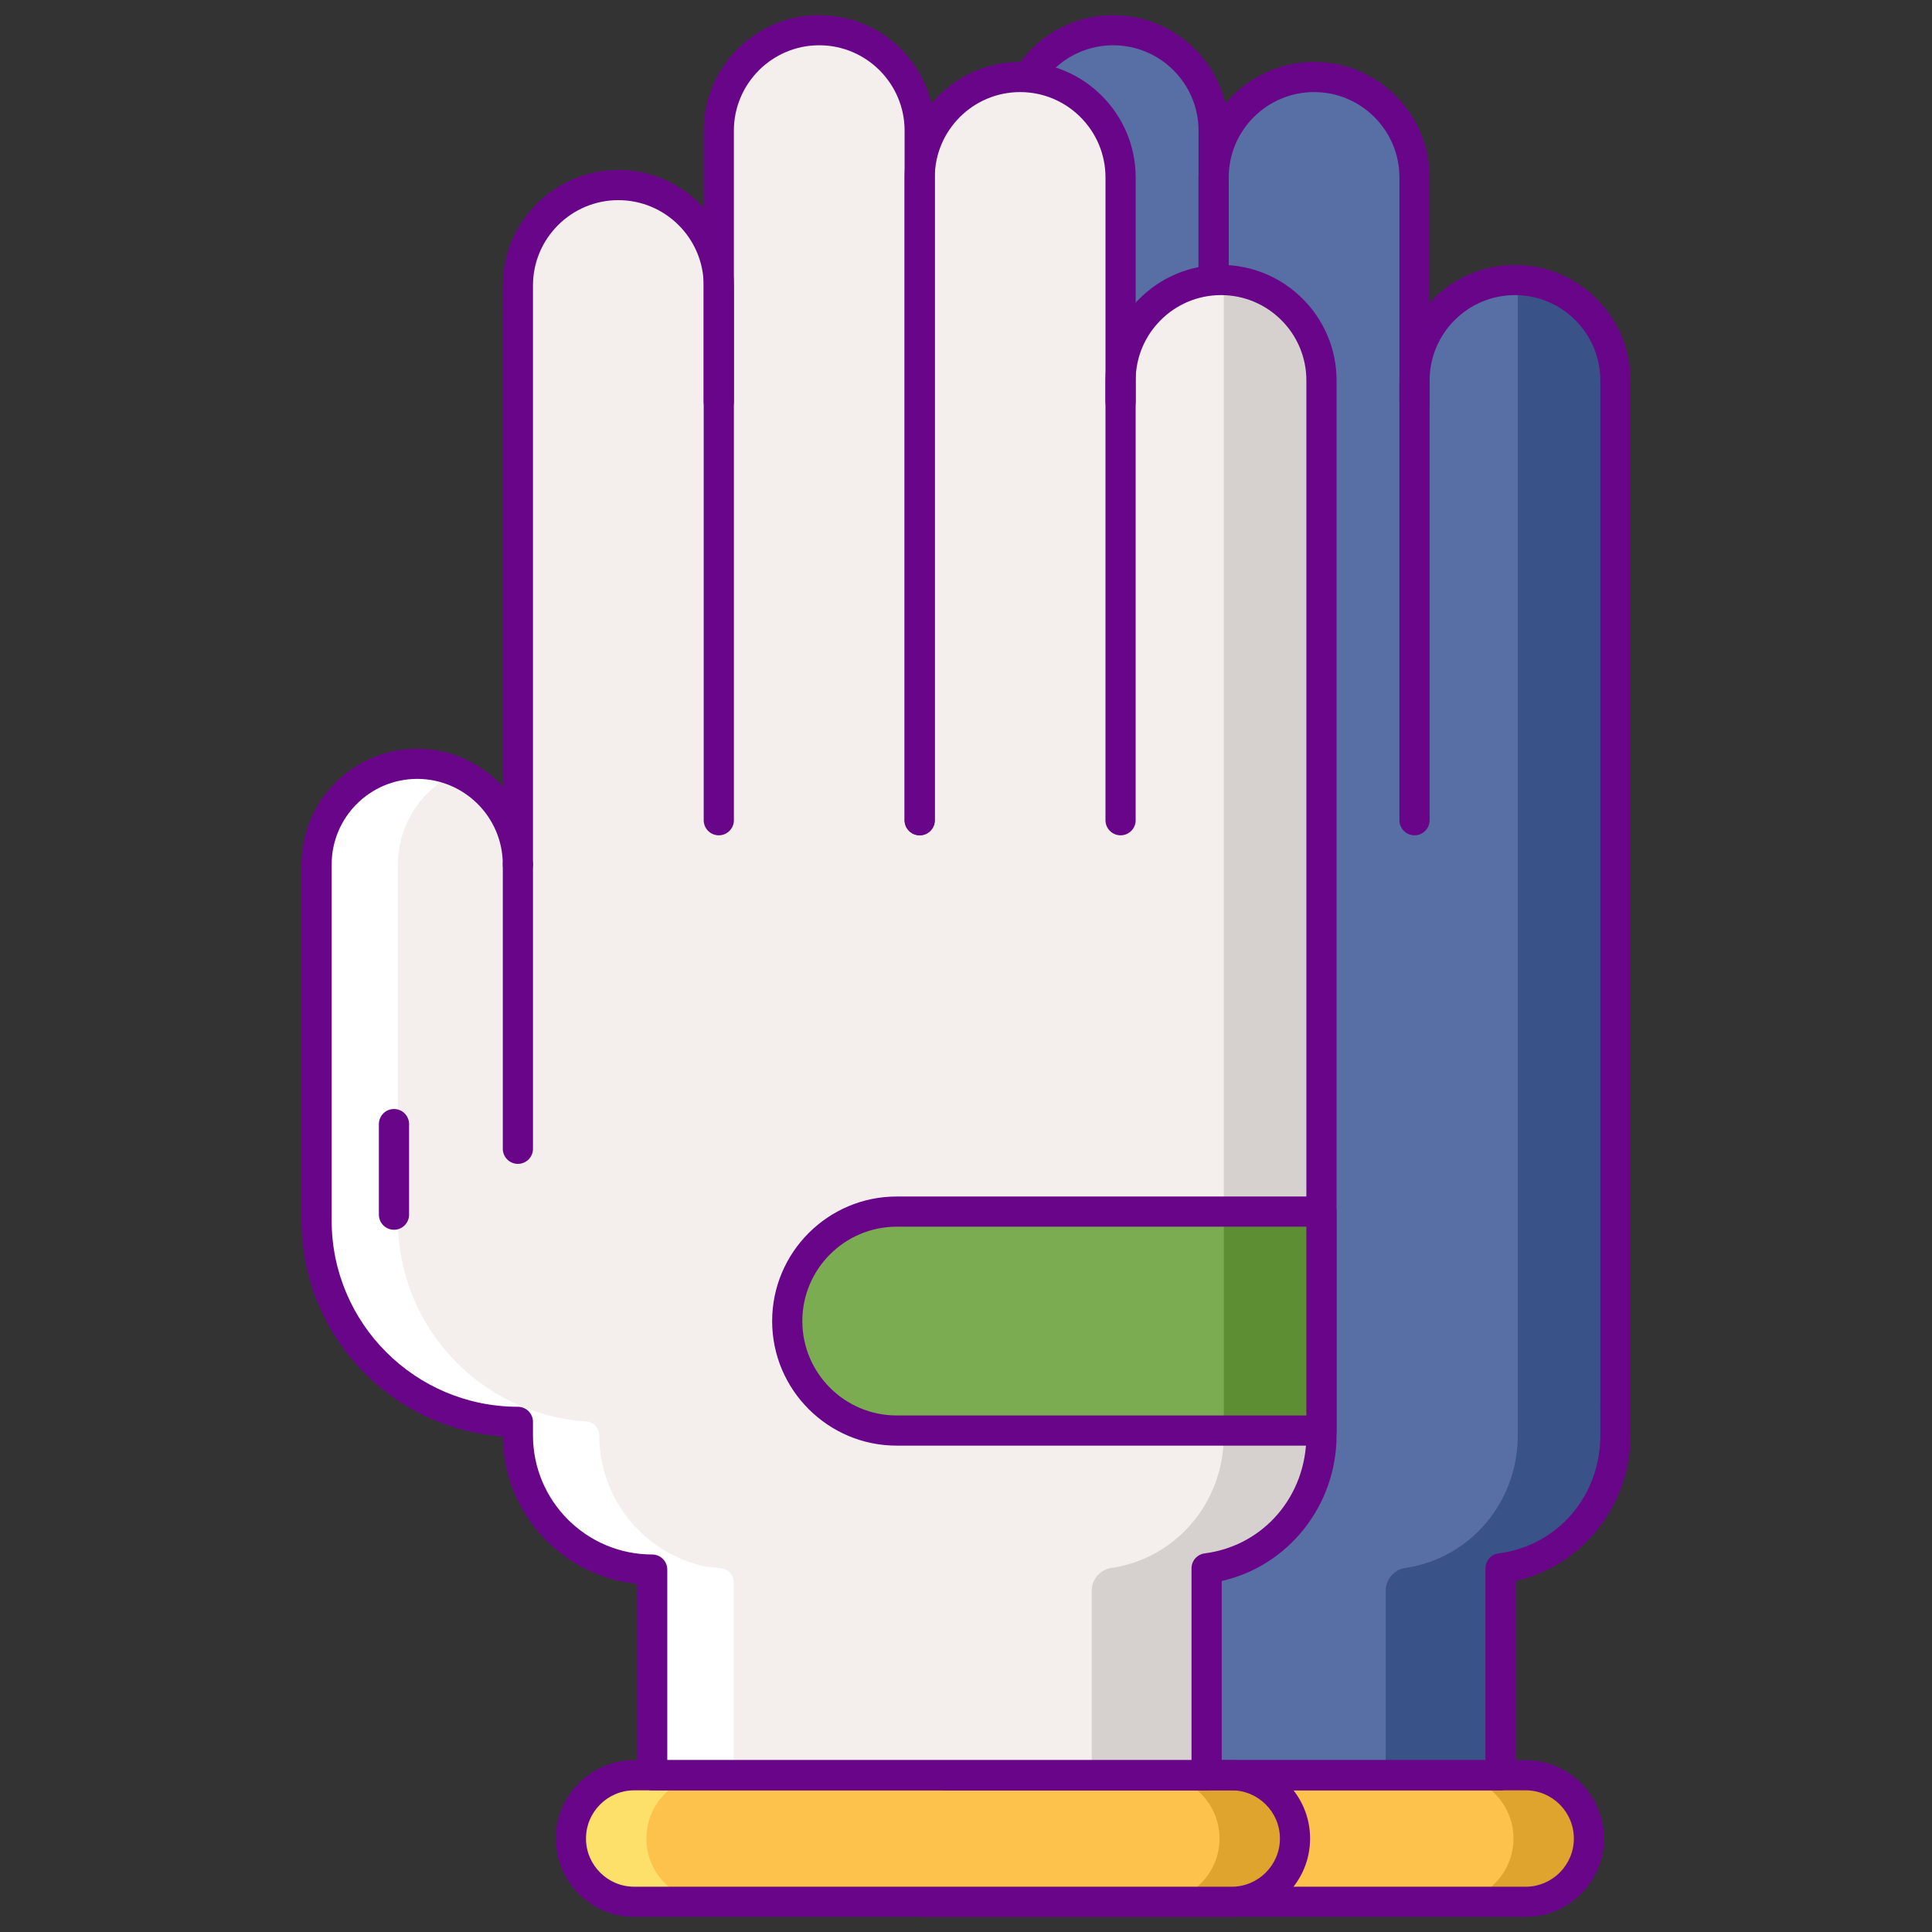 <svg xmlns="http://www.w3.org/2000/svg"  viewBox="0 0 256 256" width="64px" height="64px"><rect x="0" y="0" width="256" height="256" fill="#333333" stroke="none"/><path fill="#576fa5" d="M200.742,37.103c-7.351,0-13.31,5.959-13.31,13.31V23.512c0-7.351-5.959-13.31-13.31-13.31 c-7.351,0-13.31,5.959-13.31,13.31V17.31c0-7.351-5.959-13.31-13.31-13.31c-7.351,0-13.31,5.959-13.31,13.31v20.521 c0-7.351-5.959-13.31-13.31-13.31c-7.351,0-13.31,5.959-13.31,13.31v59.278v17.434c0-7.366-5.971-13.338-13.337-13.338 c-7.366,0-13.338,5.972-13.338,13.338v47.185c0,14.732,11.943,26.675,26.675,26.675v1.779c0,9.828,7.967,17.795,17.796,17.795 v27.251h73.463v-27.414c8.706-1.125,15.221-8.581,15.221-17.632V51.364v-0.951C214.052,43.062,208.093,37.103,200.742,37.103z"/><path fill="#395288" d="M198.831,207.815c0.001,0,0.002,0,0.003,0c8.705-1.126,15.219-8.581,15.219-17.632V51.364v-0.951 c0-7.226-5.762-13.094-12.94-13.291V89.92v100.263c0,8.872-6.26,16.205-14.705,17.553c-1.582,0.137-2.797,1.461-2.797,3.05v24.443 h15.221V207.815C198.831,207.815,198.831,207.815,198.831,207.815z"/><path fill="#fcc24c" d="M202.158,252h-79.174c-4.631,0-8.386-3.754-8.386-8.385v0c0-4.631,3.754-8.386,8.386-8.386h79.174 c4.631,0,8.386,3.754,8.386,8.386v0C210.544,248.246,206.789,252,202.158,252z"/><path fill="#dea42e" d="M202.158,235.229h-10c4.631,0,8.386,3.754,8.386,8.386c0,4.631-3.754,8.385-8.386,8.385h10 c4.631,0,8.386-3.754,8.386-8.385C210.544,238.983,206.789,235.229,202.158,235.229z"/><path fill="#690589" d="M202.158,254h-79.174c-5.727,0-10.386-4.659-10.386-10.386s4.659-10.385,10.386-10.385h79.174 c5.727,0,10.386,4.659,10.386,10.385S207.884,254,202.158,254z M122.984,237.229c-3.521,0-6.386,2.864-6.386,6.385 s2.864,6.386,6.386,6.386h79.174c3.521,0,6.386-2.865,6.386-6.386s-2.864-6.385-6.386-6.385H122.984z"/><path fill="#fcc24c" d="M163.208,252H84.034c-4.631,0-8.385-3.754-8.385-8.385v0c0-4.631,3.754-8.386,8.385-8.386h79.174 c4.631,0,8.386,3.754,8.386,8.386v0C171.594,248.246,167.839,252,163.208,252z"/><path fill="#dea42e" d="M163.208,235.229h-10c4.631,0,8.385,3.754,8.385,8.386c0,4.631-3.754,8.385-8.385,8.385h10 c4.631,0,8.385-3.754,8.385-8.385C171.594,238.983,167.84,235.229,163.208,235.229z"/><path fill="#fce06a" d="M84.034,252h10c-4.631,0-8.385-3.754-8.385-8.386c0-4.631,3.754-8.386,8.385-8.386h-10 c-4.631,0-8.385,3.754-8.385,8.386C75.648,248.246,79.403,252,84.034,252z"/><path fill="#690589" d="M107.573,154.219c-1.104,0-2-0.896-2-2v-37.676c0-1.104,0.896-2,2-2s2,0.896,2,2v37.676 C109.573,153.324,108.677,154.219,107.573,154.219z"/><path fill="#690589" d="M160.812,110.684c-1.104,0-2-0.896-2-2V17.31c0-6.236-5.073-11.31-11.31-11.31s-11.31,5.074-11.31,11.31 v35.91c0,1.104-0.896,2-2,2s-2-0.896-2-2V17.31c0-8.442,6.868-15.31,15.31-15.31s15.31,6.868,15.31,15.31v91.374 C162.812,109.788,161.917,110.684,160.812,110.684z"/><path fill="#690589" d="M160.812,110.684c-1.104,0-2-0.896-2-2V23.512c0-8.442,6.868-15.31,15.311-15.31 c8.441,0,15.31,6.868,15.31,15.31V53.22c0,1.104-0.896,2-2,2s-2-0.896-2-2V23.512c0-6.236-5.073-11.31-11.31-11.31 s-11.311,5.073-11.311,11.31v85.172C162.812,109.788,161.917,110.684,160.812,110.684z"/><path fill="#690589" d="M198.831,237.229h-73.462c-1.104,0-2-0.896-2-2v-25.351c-9.931-1.001-17.719-9.372-17.795-19.543 c-14.883-1.029-26.676-13.466-26.676-28.606v-47.185c0-8.457,6.881-15.337,15.338-15.337c4.487,0,8.529,1.937,11.337,5.018V37.831 c0-8.442,6.868-15.31,15.311-15.31c8.441,0,15.31,6.868,15.31,15.31v70.853c0,1.104-0.896,2-2,2s-2-0.896-2-2V37.831 c0-6.236-5.073-11.31-11.31-11.31s-11.311,5.074-11.311,11.31v76.712c0,1.104-0.896,2-2,2s-2-0.896-2-2 c0-6.251-5.086-11.337-11.337-11.337c-6.252,0-11.338,5.086-11.338,11.337v47.185c0,13.606,11.069,24.675,24.675,24.675 c1.104,0,2,0.896,2,2v1.78c0,8.709,7.086,15.795,15.796,15.795c1.104,0,2,0.896,2,2v25.251h69.462v-25.414 c0-1.005,0.746-1.854,1.744-1.983c7.81-1.009,13.478-7.59,13.478-15.649V50.413c0-6.236-5.074-11.31-11.311-11.31 s-11.31,5.073-11.31,11.31v58.271c0,1.104-0.896,2-2,2s-2-0.896-2-2V50.413c0-8.442,6.868-15.31,15.31-15.31 c8.442,0,15.311,6.868,15.311,15.31v139.771c0,9.327-6.43,17.332-15.222,19.308v25.738 C200.831,236.333,199.935,237.229,198.831,237.229z"/><path fill="#f4efed" d="M161.792,37.103c-7.351,0-13.31,5.959-13.31,13.31V23.512c0-7.351-5.959-13.31-13.31-13.31 c-7.351,0-13.31,5.959-13.31,13.31V17.31c0-7.351-5.959-13.31-13.31-13.31c-7.351,0-13.31,5.959-13.31,13.31v20.521 c0-7.351-5.959-13.31-13.31-13.31c-7.351,0-13.31,5.959-13.31,13.31v59.278v17.434c0-7.366-5.971-13.338-13.337-13.338 c-7.366,0-13.338,5.972-13.338,13.338v47.185c0,14.732,11.943,26.675,26.675,26.675v1.779c0,9.828,7.967,17.795,17.795,17.795 v27.251h73.463v-27.414c8.706-1.125,15.221-8.581,15.221-17.632V51.364v-0.951C175.102,43.062,169.143,37.103,161.792,37.103z"/><path fill="#d6d1cf" d="M159.881,207.815c0.001,0,0.002,0,0.003,0c8.705-1.126,15.219-8.581,15.219-17.632V51.364v-0.951 c0-7.226-5.762-13.094-12.94-13.291V89.92v100.263c0,8.872-6.26,16.205-14.705,17.553c-1.582,0.137-2.797,1.461-2.797,3.05v24.443 h15.221V207.815C159.881,207.815,159.881,207.815,159.881,207.815z"/><path fill="#fff" d="M93.456,207.576c-8.028-1.721-14.049-8.851-14.049-17.393l0,0c0-0.964-0.744-1.772-1.706-1.833 c-13.937-0.88-24.969-12.463-24.969-26.621v-47.186c0-5.445,3.268-10.12,7.946-12.193c-2.126-0.942-4.538-1.357-7.078-1.038 c-6.737,0.844-11.651,6.832-11.651,13.621v46.796c0,14.732,11.943,26.675,26.675,26.675v1.779c0,9.828,7.967,17.795,17.795,17.795 v27.251h10.784v-25.594c0-0.942-0.711-1.733-1.647-1.834L93.456,207.576z"/><path fill="#690589" d="M68.623,154.219c-1.104,0-2-0.896-2-2v-37.676c0-1.104,0.896-2,2-2s2,0.896,2,2v37.676 C70.623,153.324,69.727,154.219,68.623,154.219z"/><path fill="#690589" d="M121.863,110.684c-1.104,0-2-0.896-2-2V17.31c0-6.236-5.074-11.31-11.311-11.31s-11.31,5.074-11.31,11.31 v35.91c0,1.104-0.896,2-2,2s-2-0.896-2-2V17.31c0-8.442,6.868-15.31,15.31-15.31c8.442,0,15.311,6.868,15.311,15.31v91.374 C123.863,109.788,122.967,110.684,121.863,110.684z"/><path fill="#690589" d="M121.863,110.684c-1.104,0-2-0.896-2-2V23.512c0-8.442,6.868-15.31,15.31-15.31s15.31,6.868,15.31,15.31 V53.22c0,1.104-0.896,2-2,2s-2-0.896-2-2V23.512c0-6.236-5.073-11.31-11.31-11.31s-11.31,5.073-11.31,11.31v85.172 C123.863,109.788,122.967,110.684,121.863,110.684z"/><path fill="#690589" d="M159.881,237.229H86.418c-1.104,0-2-0.896-2-2v-25.351c-9.931-1.001-17.719-9.372-17.795-19.543 c-14.883-1.029-26.676-13.466-26.676-28.606v-47.185c0-8.457,6.881-15.337,15.338-15.337c4.487,0,8.529,1.937,11.337,5.018V37.831 c0-8.442,6.868-15.31,15.311-15.31c8.441,0,15.31,6.868,15.31,15.31v70.853c0,1.104-0.896,2-2,2s-2-0.896-2-2V37.831 c0-6.236-5.073-11.31-11.31-11.31s-11.311,5.074-11.311,11.31v76.712c0,1.104-0.896,2-2,2s-2-0.896-2-2 c0-6.251-5.086-11.337-11.337-11.337c-6.252,0-11.338,5.086-11.338,11.337v47.185c0,13.606,11.069,24.675,24.675,24.675 c1.104,0,2,0.896,2,2v1.78c0,8.709,7.086,15.795,15.796,15.795c1.104,0,2,0.896,2,2v25.251h69.463v-25.414 c0-1.005,0.746-1.854,1.744-1.983c7.809-1.009,13.477-7.59,13.477-15.649V50.413c0-6.236-5.073-11.31-11.31-11.31 s-11.311,5.073-11.311,11.31v58.271c0,1.104-0.896,2-2,2s-2-0.896-2-2V50.413c0-8.442,6.868-15.31,15.311-15.31 c8.441,0,15.31,6.868,15.31,15.31v139.771c0,9.327-6.43,17.332-15.221,19.308v25.738 C161.881,236.333,160.986,237.229,159.881,237.229z"/><path fill="#690589" d="M52.205,162.949c-1.104,0-2-0.896-2-2v-12c0-1.104,0.896-2,2-2s2,0.896,2,2v12 C54.205,162.053,53.309,162.949,52.205,162.949z"/><path fill="#690589" d="M163.208,254H84.034c-5.727,0-10.386-4.659-10.386-10.386s4.659-10.385,10.386-10.385h79.175 c5.727,0,10.386,4.659,10.386,10.385S168.935,254,163.208,254z M84.034,237.229c-3.521,0-6.386,2.864-6.386,6.385 S80.512,250,84.034,250h79.175c3.521,0,6.386-2.865,6.386-6.386s-2.864-6.385-6.386-6.385H84.034z"/><path fill="#7bac51" d="M118.82,189.556h56.282v-29.013H118.82c-8.012,0-14.507,6.495-14.507,14.507l0,0 C104.313,183.062,110.808,189.556,118.82,189.556z"/><rect width="12.941" height="29.013" x="162.162" y="160.543" fill="#5d8e33"/><path fill="#690589" d="M175.102,191.556H118.82c-9.102,0-16.507-7.405-16.507-16.506c0-9.102,7.405-16.507,16.507-16.507h56.282 c1.104,0,2,0.896,2,2v29.013C177.102,190.661,176.207,191.556,175.102,191.556z M118.82,162.543 c-6.896,0-12.507,5.61-12.507,12.507c0,6.896,5.61,12.506,12.507,12.506h54.282v-25.013H118.82z"/></svg>